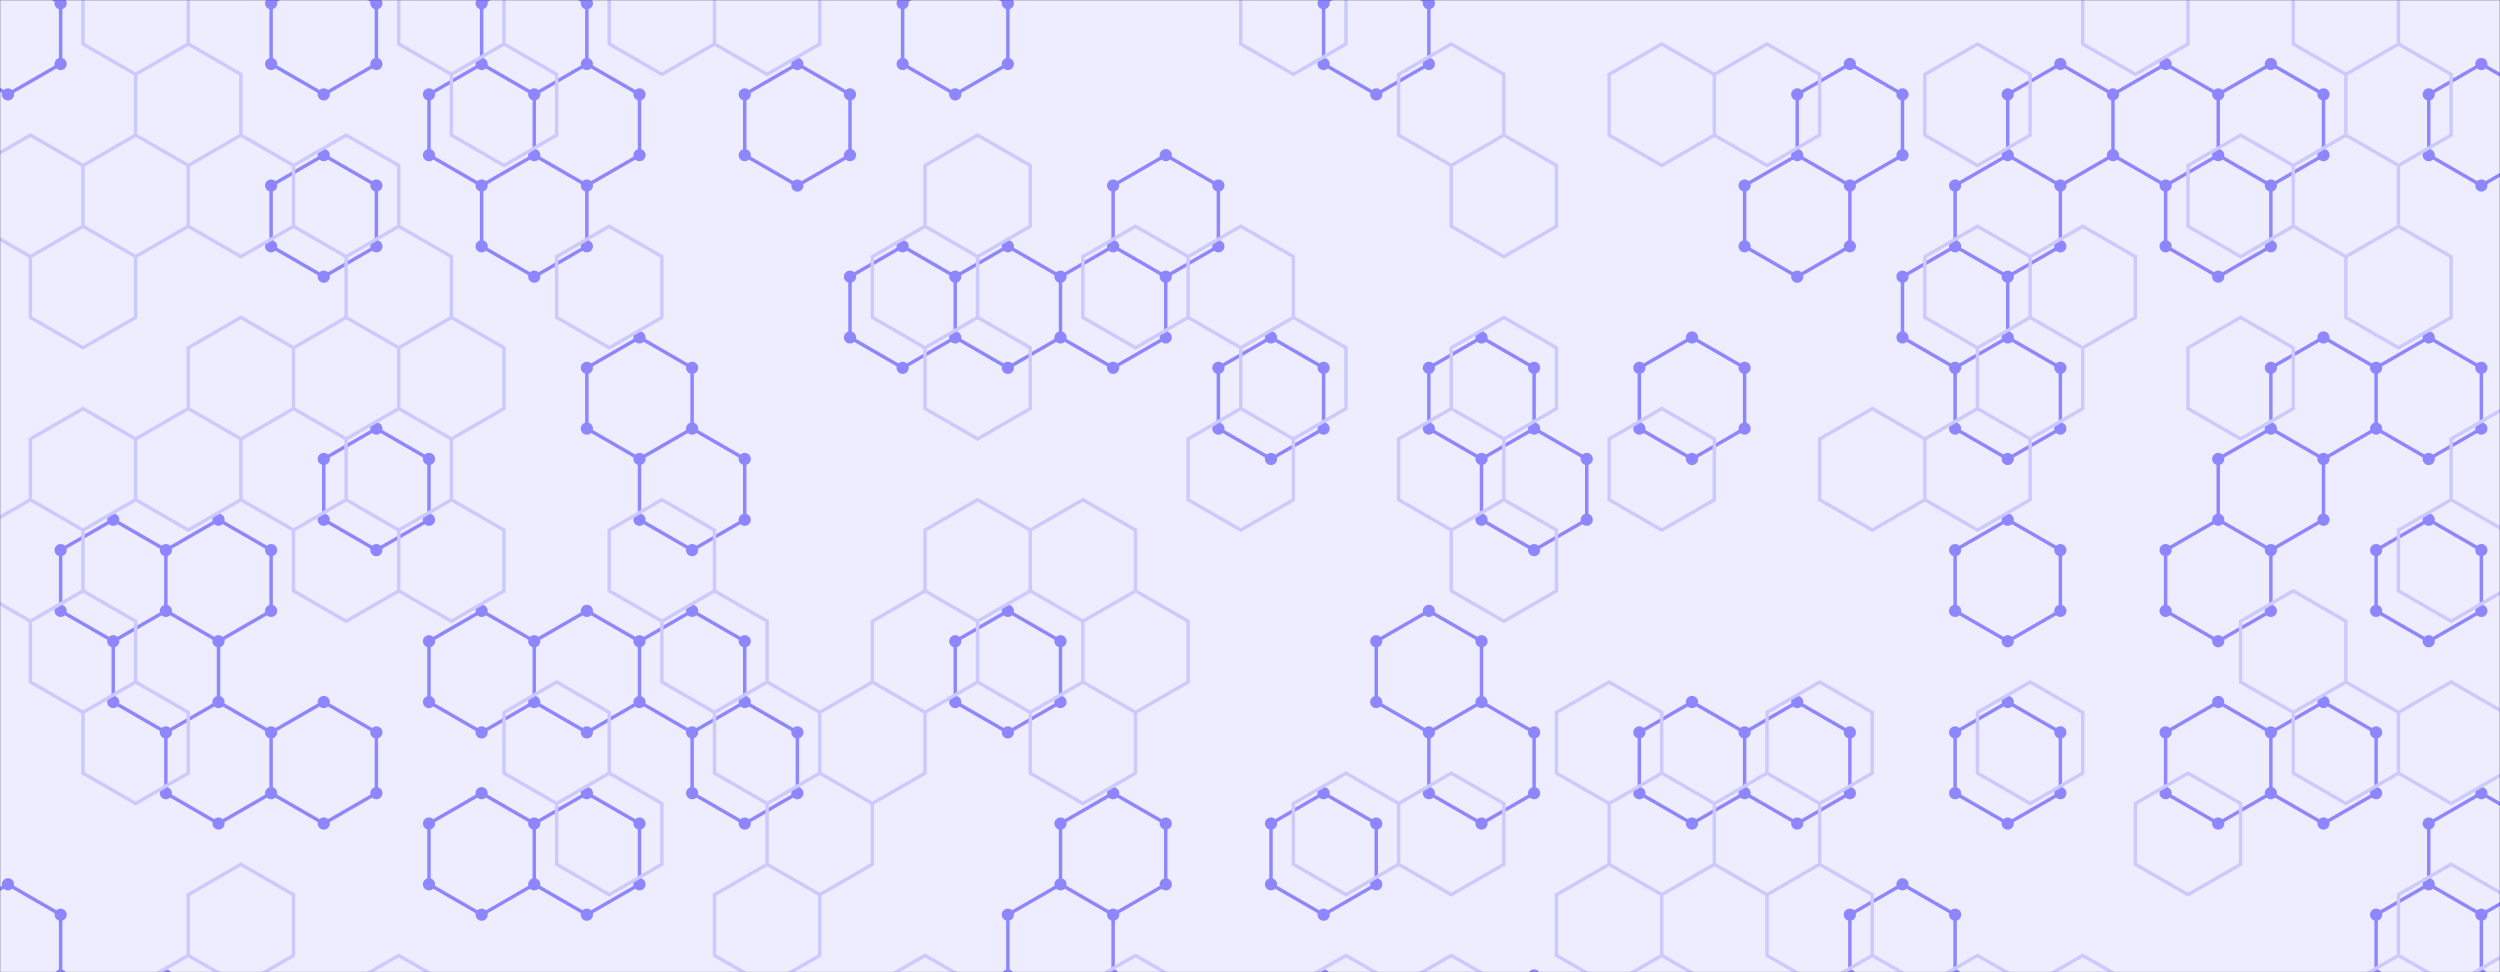 <svg xmlns="http://www.w3.org/2000/svg" version="1.1" xmlns:xlink="http://www.w3.org/1999/xlink" xmlns:svgjs="http://svgjs.com/svgjs" width="1440" height="560" preserveAspectRatio="none" viewBox="0 0 1440 560"><rect x="0" y="0" width="1440" height="560" fill="#333333" stroke="none"/><g mask="url(&quot;#SvgjsMask1013&quot;)" fill="none"><rect width="1440" height="560" x="0" y="0" fill="rgba(238, 237, 255, 1)"></rect><path d="M4.61 -15.63L34.92 1.87L34.92 36.87L4.61 54.37L-25.7 36.87L-25.7 1.87zM4.61 509.37L34.92 526.87L34.92 561.87L4.61 579.37L-25.7 561.87L-25.7 526.87zM65.23 299.37L95.55 316.87L95.55 351.87L65.23 369.37L34.92 351.87L34.92 316.87zM95.55 351.87L125.86 369.37L125.86 404.37L95.55 421.87L65.23 404.37L65.23 369.37zM95.55 561.87L125.86 579.37L125.86 614.37L95.55 631.87L65.23 614.37L65.23 579.37zM125.86 299.37L156.17 316.87L156.17 351.87L125.86 369.37L95.55 351.87L95.55 316.87zM125.86 404.37L156.17 421.87L156.17 456.87L125.86 474.37L95.55 456.87L95.55 421.87zM186.48 -15.63L216.79 1.87L216.79 36.87L186.48 54.37L156.17 36.87L156.17 1.87zM186.48 89.37L216.79 106.87L216.79 141.87L186.48 159.37L156.17 141.87L156.17 106.87zM216.79 246.87L247.1 264.37L247.1 299.37L216.79 316.87L186.48 299.37L186.48 264.37zM186.48 404.37L216.79 421.87L216.79 456.87L186.48 474.37L156.17 456.87L156.17 421.87zM277.42 36.87L307.73 54.37L307.73 89.37L277.42 106.87L247.1 89.37L247.1 54.37zM277.42 351.87L307.73 369.37L307.73 404.37L277.42 421.87L247.1 404.37L247.1 369.37zM277.42 456.87L307.73 474.37L307.73 509.37L277.42 526.87L247.1 509.37L247.1 474.37zM307.73 -15.63L338.04 1.87L338.04 36.87L307.73 54.37L277.42 36.87L277.42 1.87zM338.04 36.87L368.35 54.37L368.35 89.37L338.04 106.87L307.73 89.37L307.73 54.37zM307.73 89.37L338.04 106.87L338.04 141.87L307.73 159.37L277.42 141.87L277.42 106.87zM338.04 351.87L368.35 369.37L368.35 404.37L338.04 421.87L307.73 404.37L307.73 369.37zM338.04 456.87L368.35 474.37L368.35 509.37L338.04 526.87L307.73 509.37L307.73 474.37zM368.35 194.37L398.66 211.87L398.66 246.87L368.35 264.37L338.04 246.87L338.04 211.87zM398.66 246.87L428.97 264.37L428.97 299.37L398.66 316.87L368.35 299.37L368.35 264.37zM398.66 351.87L428.97 369.37L428.97 404.37L398.66 421.87L368.35 404.37L368.35 369.37zM459.29 36.87L489.6 54.37L489.6 89.37L459.29 106.87L428.97 89.37L428.97 54.37zM428.97 404.37L459.29 421.87L459.29 456.87L428.97 474.37L398.66 456.87L398.66 421.87zM519.91 141.87L550.22 159.37L550.22 194.37L519.91 211.87L489.6 194.37L489.6 159.37zM550.22 -15.63L580.53 1.87L580.53 36.87L550.22 54.37L519.91 36.87L519.91 1.87zM580.53 141.87L610.84 159.37L610.84 194.37L580.53 211.87L550.22 194.37L550.22 159.37zM580.53 351.87L610.84 369.37L610.84 404.37L580.53 421.87L550.22 404.37L550.22 369.37zM580.53 561.87L610.84 579.37L610.84 614.37L580.53 631.87L550.22 614.37L550.22 579.37zM641.16 141.87L671.47 159.37L671.47 194.37L641.16 211.87L610.85 194.37L610.85 159.37zM641.16 456.87L671.47 474.37L671.47 509.37L641.16 526.87L610.85 509.37L610.85 474.37zM610.85 509.37L641.16 526.87L641.16 561.87L610.85 579.37L580.53 561.87L580.53 526.87zM671.47 89.37L701.78 106.87L701.78 141.87L671.47 159.37L641.16 141.87L641.16 106.87zM732.09 194.37L762.4 211.87L762.4 246.87L732.09 264.37L701.78 246.87L701.78 211.87zM762.4 456.87L792.72 474.37L792.72 509.37L762.4 526.87L732.09 509.37L732.09 474.37zM762.4 561.87L792.72 579.37L792.72 614.37L762.4 631.87L732.09 614.37L732.09 579.37zM792.72 -15.63L823.03 1.87L823.03 36.87L792.72 54.37L762.4 36.87L762.4 1.87zM823.03 351.87L853.34 369.37L853.34 404.37L823.03 421.87L792.72 404.37L792.72 369.37zM853.34 194.37L883.65 211.87L883.65 246.87L853.34 264.37L823.03 246.87L823.03 211.87zM883.65 246.87L913.96 264.37L913.96 299.37L883.65 316.87L853.34 299.37L853.34 264.37zM853.34 404.37L883.65 421.87L883.65 456.87L853.34 474.37L823.03 456.87L823.03 421.87zM883.65 561.87L913.96 579.37L913.96 614.37L883.65 631.87L853.34 614.37L853.34 579.37zM974.59 194.37L1004.9 211.87L1004.9 246.87L974.59 264.37L944.27 246.87L944.27 211.87zM974.59 404.37L1004.9 421.87L1004.9 456.87L974.59 474.37L944.27 456.87L944.27 421.87zM1065.52 36.87L1095.83 54.37L1095.83 89.37L1065.52 106.87L1035.21 89.37L1035.21 54.37zM1035.21 89.37L1065.52 106.87L1065.52 141.87L1035.21 159.37L1004.9 141.87L1004.9 106.87zM1035.21 404.37L1065.52 421.87L1065.52 456.87L1035.21 474.37L1004.9 456.87L1004.9 421.87zM1126.14 141.87L1156.46 159.37L1156.46 194.37L1126.14 211.87L1095.83 194.37L1095.83 159.37zM1095.83 509.37L1126.14 526.87L1126.14 561.87L1095.83 579.37L1065.52 561.87L1065.52 526.87zM1186.77 36.87L1217.08 54.37L1217.08 89.37L1186.77 106.87L1156.46 89.37L1156.46 54.37zM1156.46 89.37L1186.77 106.87L1186.77 141.87L1156.46 159.37L1126.14 141.87L1126.14 106.87zM1156.46 194.37L1186.77 211.87L1186.77 246.87L1156.46 264.37L1126.14 246.87L1126.14 211.87zM1156.46 299.37L1186.77 316.87L1186.77 351.87L1156.46 369.37L1126.14 351.87L1126.14 316.87zM1156.46 404.37L1186.77 421.87L1186.77 456.87L1156.46 474.37L1126.14 456.87L1126.14 421.87zM1247.39 36.87L1277.7 54.37L1277.7 89.37L1247.39 106.87L1217.08 89.37L1217.08 54.37zM1308.02 36.87L1338.33 54.37L1338.33 89.37L1308.02 106.87L1277.7 89.37L1277.7 54.37zM1277.7 89.37L1308.02 106.87L1308.02 141.87L1277.7 159.37L1247.39 141.87L1247.39 106.87zM1308.02 246.87L1338.33 264.37L1338.33 299.37L1308.02 316.87L1277.7 299.37L1277.7 264.37zM1277.7 299.37L1308.02 316.87L1308.02 351.87L1277.7 369.37L1247.39 351.87L1247.39 316.87zM1277.7 404.37L1308.02 421.87L1308.02 456.87L1277.7 474.37L1247.39 456.87L1247.39 421.87zM1338.33 194.37L1368.64 211.87L1368.64 246.87L1338.33 264.37L1308.02 246.87L1308.02 211.87zM1338.33 404.37L1368.64 421.87L1368.64 456.87L1338.33 474.37L1308.02 456.87L1308.02 421.87zM1429.26 36.87L1459.57 54.37L1459.57 89.37L1429.26 106.87L1398.95 89.37L1398.95 54.37zM1398.95 194.37L1429.26 211.87L1429.26 246.87L1398.95 264.37L1368.64 246.87L1368.64 211.87zM1398.95 299.37L1429.26 316.87L1429.26 351.87L1398.95 369.37L1368.64 351.87L1368.64 316.87zM1429.26 456.87L1459.57 474.37L1459.57 509.37L1429.26 526.87L1398.95 509.37L1398.95 474.37zM1398.95 509.37L1429.26 526.87L1429.26 561.87L1398.95 579.37L1368.64 561.87L1368.64 526.87z" stroke="rgba(141, 134, 255, 1)" stroke-width="2"></path><path d="M1.11 -15.63 a3.5 3.5 0 1 0 7 0 a3.5 3.5 0 1 0 -7 0zM31.42 1.87 a3.5 3.5 0 1 0 7 0 a3.5 3.5 0 1 0 -7 0zM31.42 36.87 a3.5 3.5 0 1 0 7 0 a3.5 3.5 0 1 0 -7 0zM1.11 54.37 a3.5 3.5 0 1 0 7 0 a3.5 3.5 0 1 0 -7 0zM-29.2 36.87 a3.5 3.5 0 1 0 7 0 a3.5 3.5 0 1 0 -7 0zM-29.2 1.87 a3.5 3.5 0 1 0 7 0 a3.5 3.5 0 1 0 -7 0zM1.11 509.37 a3.5 3.5 0 1 0 7 0 a3.5 3.5 0 1 0 -7 0zM31.42 526.87 a3.5 3.5 0 1 0 7 0 a3.5 3.5 0 1 0 -7 0zM31.42 561.87 a3.5 3.5 0 1 0 7 0 a3.5 3.5 0 1 0 -7 0zM1.11 579.37 a3.5 3.5 0 1 0 7 0 a3.5 3.5 0 1 0 -7 0zM-29.2 561.87 a3.5 3.5 0 1 0 7 0 a3.5 3.5 0 1 0 -7 0zM-29.2 526.87 a3.5 3.5 0 1 0 7 0 a3.5 3.5 0 1 0 -7 0zM61.73 299.37 a3.5 3.5 0 1 0 7 0 a3.5 3.5 0 1 0 -7 0zM92.05 316.87 a3.5 3.5 0 1 0 7 0 a3.5 3.5 0 1 0 -7 0zM92.05 351.87 a3.5 3.5 0 1 0 7 0 a3.5 3.5 0 1 0 -7 0zM61.73 369.37 a3.5 3.5 0 1 0 7 0 a3.5 3.5 0 1 0 -7 0zM31.42 351.87 a3.5 3.5 0 1 0 7 0 a3.5 3.5 0 1 0 -7 0zM31.42 316.87 a3.5 3.5 0 1 0 7 0 a3.5 3.5 0 1 0 -7 0zM122.36 369.37 a3.5 3.5 0 1 0 7 0 a3.5 3.5 0 1 0 -7 0zM122.36 404.37 a3.5 3.5 0 1 0 7 0 a3.5 3.5 0 1 0 -7 0zM92.05 421.87 a3.5 3.5 0 1 0 7 0 a3.5 3.5 0 1 0 -7 0zM61.73 404.37 a3.5 3.5 0 1 0 7 0 a3.5 3.5 0 1 0 -7 0zM92.05 561.87 a3.5 3.5 0 1 0 7 0 a3.5 3.5 0 1 0 -7 0zM122.36 579.37 a3.5 3.5 0 1 0 7 0 a3.5 3.5 0 1 0 -7 0zM122.36 614.37 a3.5 3.5 0 1 0 7 0 a3.5 3.5 0 1 0 -7 0zM92.05 631.87 a3.5 3.5 0 1 0 7 0 a3.5 3.5 0 1 0 -7 0zM61.73 614.37 a3.5 3.5 0 1 0 7 0 a3.5 3.5 0 1 0 -7 0zM61.73 579.37 a3.5 3.5 0 1 0 7 0 a3.5 3.5 0 1 0 -7 0zM122.36 299.37 a3.5 3.5 0 1 0 7 0 a3.5 3.5 0 1 0 -7 0zM152.67 316.87 a3.5 3.5 0 1 0 7 0 a3.5 3.5 0 1 0 -7 0zM152.67 351.87 a3.5 3.5 0 1 0 7 0 a3.5 3.5 0 1 0 -7 0zM152.67 421.87 a3.5 3.5 0 1 0 7 0 a3.5 3.5 0 1 0 -7 0zM152.67 456.87 a3.5 3.5 0 1 0 7 0 a3.5 3.5 0 1 0 -7 0zM122.36 474.37 a3.5 3.5 0 1 0 7 0 a3.5 3.5 0 1 0 -7 0zM92.05 456.87 a3.5 3.5 0 1 0 7 0 a3.5 3.5 0 1 0 -7 0zM182.98 -15.63 a3.5 3.5 0 1 0 7 0 a3.5 3.5 0 1 0 -7 0zM213.29 1.87 a3.5 3.5 0 1 0 7 0 a3.5 3.5 0 1 0 -7 0zM213.29 36.87 a3.5 3.5 0 1 0 7 0 a3.5 3.5 0 1 0 -7 0zM182.98 54.37 a3.5 3.5 0 1 0 7 0 a3.5 3.5 0 1 0 -7 0zM152.67 36.87 a3.5 3.5 0 1 0 7 0 a3.5 3.5 0 1 0 -7 0zM152.67 1.87 a3.5 3.5 0 1 0 7 0 a3.5 3.5 0 1 0 -7 0zM182.98 89.37 a3.5 3.5 0 1 0 7 0 a3.5 3.5 0 1 0 -7 0zM213.29 106.87 a3.5 3.5 0 1 0 7 0 a3.5 3.5 0 1 0 -7 0zM213.29 141.87 a3.5 3.5 0 1 0 7 0 a3.5 3.5 0 1 0 -7 0zM182.98 159.37 a3.5 3.5 0 1 0 7 0 a3.5 3.5 0 1 0 -7 0zM152.67 141.87 a3.5 3.5 0 1 0 7 0 a3.5 3.5 0 1 0 -7 0zM152.67 106.87 a3.5 3.5 0 1 0 7 0 a3.5 3.5 0 1 0 -7 0zM213.29 246.87 a3.5 3.5 0 1 0 7 0 a3.5 3.5 0 1 0 -7 0zM243.6 264.37 a3.5 3.5 0 1 0 7 0 a3.5 3.5 0 1 0 -7 0zM243.6 299.37 a3.5 3.5 0 1 0 7 0 a3.5 3.5 0 1 0 -7 0zM213.29 316.87 a3.5 3.5 0 1 0 7 0 a3.5 3.5 0 1 0 -7 0zM182.98 299.37 a3.5 3.5 0 1 0 7 0 a3.5 3.5 0 1 0 -7 0zM182.98 264.37 a3.5 3.5 0 1 0 7 0 a3.5 3.5 0 1 0 -7 0zM182.98 404.37 a3.5 3.5 0 1 0 7 0 a3.5 3.5 0 1 0 -7 0zM213.29 421.87 a3.5 3.5 0 1 0 7 0 a3.5 3.5 0 1 0 -7 0zM213.29 456.87 a3.5 3.5 0 1 0 7 0 a3.5 3.5 0 1 0 -7 0zM182.98 474.37 a3.5 3.5 0 1 0 7 0 a3.5 3.5 0 1 0 -7 0zM273.92 36.87 a3.5 3.5 0 1 0 7 0 a3.5 3.5 0 1 0 -7 0zM304.23 54.37 a3.5 3.5 0 1 0 7 0 a3.5 3.5 0 1 0 -7 0zM304.23 89.37 a3.5 3.5 0 1 0 7 0 a3.5 3.5 0 1 0 -7 0zM273.92 106.87 a3.5 3.5 0 1 0 7 0 a3.5 3.5 0 1 0 -7 0zM243.6 89.37 a3.5 3.5 0 1 0 7 0 a3.5 3.5 0 1 0 -7 0zM243.6 54.37 a3.5 3.5 0 1 0 7 0 a3.5 3.5 0 1 0 -7 0zM273.92 351.87 a3.5 3.5 0 1 0 7 0 a3.5 3.5 0 1 0 -7 0zM304.23 369.37 a3.5 3.5 0 1 0 7 0 a3.5 3.5 0 1 0 -7 0zM304.23 404.37 a3.5 3.5 0 1 0 7 0 a3.5 3.5 0 1 0 -7 0zM273.92 421.87 a3.5 3.5 0 1 0 7 0 a3.5 3.5 0 1 0 -7 0zM243.6 404.37 a3.5 3.5 0 1 0 7 0 a3.5 3.5 0 1 0 -7 0zM243.6 369.37 a3.5 3.5 0 1 0 7 0 a3.5 3.5 0 1 0 -7 0zM273.92 456.87 a3.5 3.5 0 1 0 7 0 a3.5 3.5 0 1 0 -7 0zM304.23 474.37 a3.5 3.5 0 1 0 7 0 a3.5 3.5 0 1 0 -7 0zM304.23 509.37 a3.5 3.5 0 1 0 7 0 a3.5 3.5 0 1 0 -7 0zM273.92 526.87 a3.5 3.5 0 1 0 7 0 a3.5 3.5 0 1 0 -7 0zM243.6 509.37 a3.5 3.5 0 1 0 7 0 a3.5 3.5 0 1 0 -7 0zM243.6 474.37 a3.5 3.5 0 1 0 7 0 a3.5 3.5 0 1 0 -7 0zM304.23 -15.63 a3.5 3.5 0 1 0 7 0 a3.5 3.5 0 1 0 -7 0zM334.54 1.87 a3.5 3.5 0 1 0 7 0 a3.5 3.5 0 1 0 -7 0zM334.54 36.87 a3.5 3.5 0 1 0 7 0 a3.5 3.5 0 1 0 -7 0zM273.92 1.87 a3.5 3.5 0 1 0 7 0 a3.5 3.5 0 1 0 -7 0zM364.85 54.37 a3.5 3.5 0 1 0 7 0 a3.5 3.5 0 1 0 -7 0zM364.85 89.37 a3.5 3.5 0 1 0 7 0 a3.5 3.5 0 1 0 -7 0zM334.54 106.87 a3.5 3.5 0 1 0 7 0 a3.5 3.5 0 1 0 -7 0zM334.54 141.87 a3.5 3.5 0 1 0 7 0 a3.5 3.5 0 1 0 -7 0zM304.23 159.37 a3.5 3.5 0 1 0 7 0 a3.5 3.5 0 1 0 -7 0zM273.92 141.87 a3.5 3.5 0 1 0 7 0 a3.5 3.5 0 1 0 -7 0zM334.54 351.87 a3.5 3.5 0 1 0 7 0 a3.5 3.5 0 1 0 -7 0zM364.85 369.37 a3.5 3.5 0 1 0 7 0 a3.5 3.5 0 1 0 -7 0zM364.85 404.37 a3.5 3.5 0 1 0 7 0 a3.5 3.5 0 1 0 -7 0zM334.54 421.87 a3.5 3.5 0 1 0 7 0 a3.5 3.5 0 1 0 -7 0zM334.54 456.87 a3.5 3.5 0 1 0 7 0 a3.5 3.5 0 1 0 -7 0zM364.85 474.37 a3.5 3.5 0 1 0 7 0 a3.5 3.5 0 1 0 -7 0zM364.85 509.37 a3.5 3.5 0 1 0 7 0 a3.5 3.5 0 1 0 -7 0zM334.54 526.87 a3.5 3.5 0 1 0 7 0 a3.5 3.5 0 1 0 -7 0zM364.85 194.37 a3.5 3.5 0 1 0 7 0 a3.5 3.5 0 1 0 -7 0zM395.16 211.87 a3.5 3.5 0 1 0 7 0 a3.5 3.5 0 1 0 -7 0zM395.16 246.87 a3.5 3.5 0 1 0 7 0 a3.5 3.5 0 1 0 -7 0zM364.85 264.37 a3.5 3.5 0 1 0 7 0 a3.5 3.5 0 1 0 -7 0zM334.54 246.87 a3.5 3.5 0 1 0 7 0 a3.5 3.5 0 1 0 -7 0zM334.54 211.87 a3.5 3.5 0 1 0 7 0 a3.5 3.5 0 1 0 -7 0zM425.47 264.37 a3.5 3.5 0 1 0 7 0 a3.5 3.5 0 1 0 -7 0zM425.47 299.37 a3.5 3.5 0 1 0 7 0 a3.5 3.5 0 1 0 -7 0zM395.16 316.87 a3.5 3.5 0 1 0 7 0 a3.5 3.5 0 1 0 -7 0zM364.85 299.37 a3.5 3.5 0 1 0 7 0 a3.5 3.5 0 1 0 -7 0zM395.16 351.87 a3.5 3.5 0 1 0 7 0 a3.5 3.5 0 1 0 -7 0zM425.47 369.37 a3.5 3.5 0 1 0 7 0 a3.5 3.5 0 1 0 -7 0zM425.47 404.37 a3.5 3.5 0 1 0 7 0 a3.5 3.5 0 1 0 -7 0zM395.16 421.87 a3.5 3.5 0 1 0 7 0 a3.5 3.5 0 1 0 -7 0zM455.79 36.87 a3.5 3.5 0 1 0 7 0 a3.5 3.5 0 1 0 -7 0zM486.1 54.37 a3.5 3.5 0 1 0 7 0 a3.5 3.5 0 1 0 -7 0zM486.1 89.37 a3.5 3.5 0 1 0 7 0 a3.5 3.5 0 1 0 -7 0zM455.79 106.87 a3.5 3.5 0 1 0 7 0 a3.5 3.5 0 1 0 -7 0zM425.47 89.37 a3.5 3.5 0 1 0 7 0 a3.5 3.5 0 1 0 -7 0zM425.47 54.37 a3.5 3.5 0 1 0 7 0 a3.5 3.5 0 1 0 -7 0zM455.79 421.87 a3.5 3.5 0 1 0 7 0 a3.5 3.5 0 1 0 -7 0zM455.79 456.87 a3.5 3.5 0 1 0 7 0 a3.5 3.5 0 1 0 -7 0zM425.47 474.37 a3.5 3.5 0 1 0 7 0 a3.5 3.5 0 1 0 -7 0zM395.16 456.87 a3.5 3.5 0 1 0 7 0 a3.5 3.5 0 1 0 -7 0zM516.41 141.87 a3.5 3.5 0 1 0 7 0 a3.5 3.5 0 1 0 -7 0zM546.72 159.37 a3.5 3.5 0 1 0 7 0 a3.5 3.5 0 1 0 -7 0zM546.72 194.37 a3.5 3.5 0 1 0 7 0 a3.5 3.5 0 1 0 -7 0zM516.41 211.87 a3.5 3.5 0 1 0 7 0 a3.5 3.5 0 1 0 -7 0zM486.1 194.37 a3.5 3.5 0 1 0 7 0 a3.5 3.5 0 1 0 -7 0zM486.1 159.37 a3.5 3.5 0 1 0 7 0 a3.5 3.5 0 1 0 -7 0zM546.72 -15.63 a3.5 3.5 0 1 0 7 0 a3.5 3.5 0 1 0 -7 0zM577.03 1.87 a3.5 3.5 0 1 0 7 0 a3.5 3.5 0 1 0 -7 0zM577.03 36.87 a3.5 3.5 0 1 0 7 0 a3.5 3.5 0 1 0 -7 0zM546.72 54.37 a3.5 3.5 0 1 0 7 0 a3.5 3.5 0 1 0 -7 0zM516.41 36.87 a3.5 3.5 0 1 0 7 0 a3.5 3.5 0 1 0 -7 0zM516.41 1.87 a3.5 3.5 0 1 0 7 0 a3.5 3.5 0 1 0 -7 0zM577.03 141.87 a3.5 3.5 0 1 0 7 0 a3.5 3.5 0 1 0 -7 0zM607.34 159.37 a3.5 3.5 0 1 0 7 0 a3.5 3.5 0 1 0 -7 0zM607.34 194.37 a3.5 3.5 0 1 0 7 0 a3.5 3.5 0 1 0 -7 0zM577.03 211.87 a3.5 3.5 0 1 0 7 0 a3.5 3.5 0 1 0 -7 0zM577.03 351.87 a3.5 3.5 0 1 0 7 0 a3.5 3.5 0 1 0 -7 0zM607.34 369.37 a3.5 3.5 0 1 0 7 0 a3.5 3.5 0 1 0 -7 0zM607.34 404.37 a3.5 3.5 0 1 0 7 0 a3.5 3.5 0 1 0 -7 0zM577.03 421.87 a3.5 3.5 0 1 0 7 0 a3.5 3.5 0 1 0 -7 0zM546.72 404.37 a3.5 3.5 0 1 0 7 0 a3.5 3.5 0 1 0 -7 0zM546.72 369.37 a3.5 3.5 0 1 0 7 0 a3.5 3.5 0 1 0 -7 0zM577.03 561.87 a3.5 3.5 0 1 0 7 0 a3.5 3.5 0 1 0 -7 0zM607.34 579.37 a3.5 3.5 0 1 0 7 0 a3.5 3.5 0 1 0 -7 0zM607.34 614.37 a3.5 3.5 0 1 0 7 0 a3.5 3.5 0 1 0 -7 0zM577.03 631.87 a3.5 3.5 0 1 0 7 0 a3.5 3.5 0 1 0 -7 0zM546.72 614.37 a3.5 3.5 0 1 0 7 0 a3.5 3.5 0 1 0 -7 0zM546.72 579.37 a3.5 3.5 0 1 0 7 0 a3.5 3.5 0 1 0 -7 0zM637.66 141.87 a3.5 3.5 0 1 0 7 0 a3.5 3.5 0 1 0 -7 0zM667.97 159.37 a3.5 3.5 0 1 0 7 0 a3.5 3.5 0 1 0 -7 0zM667.97 194.37 a3.5 3.5 0 1 0 7 0 a3.5 3.5 0 1 0 -7 0zM637.66 211.87 a3.5 3.5 0 1 0 7 0 a3.5 3.5 0 1 0 -7 0zM607.35 194.37 a3.5 3.5 0 1 0 7 0 a3.5 3.5 0 1 0 -7 0zM607.35 159.37 a3.5 3.5 0 1 0 7 0 a3.5 3.5 0 1 0 -7 0zM637.66 456.87 a3.5 3.5 0 1 0 7 0 a3.5 3.5 0 1 0 -7 0zM667.97 474.37 a3.5 3.5 0 1 0 7 0 a3.5 3.5 0 1 0 -7 0zM667.97 509.37 a3.5 3.5 0 1 0 7 0 a3.5 3.5 0 1 0 -7 0zM637.66 526.87 a3.5 3.5 0 1 0 7 0 a3.5 3.5 0 1 0 -7 0zM607.35 509.37 a3.5 3.5 0 1 0 7 0 a3.5 3.5 0 1 0 -7 0zM607.35 474.37 a3.5 3.5 0 1 0 7 0 a3.5 3.5 0 1 0 -7 0zM637.66 561.87 a3.5 3.5 0 1 0 7 0 a3.5 3.5 0 1 0 -7 0zM607.35 579.37 a3.5 3.5 0 1 0 7 0 a3.5 3.5 0 1 0 -7 0zM577.03 526.87 a3.5 3.5 0 1 0 7 0 a3.5 3.5 0 1 0 -7 0zM667.97 89.37 a3.5 3.5 0 1 0 7 0 a3.5 3.5 0 1 0 -7 0zM698.28 106.87 a3.5 3.5 0 1 0 7 0 a3.5 3.5 0 1 0 -7 0zM698.28 141.87 a3.5 3.5 0 1 0 7 0 a3.5 3.5 0 1 0 -7 0zM637.66 106.87 a3.5 3.5 0 1 0 7 0 a3.5 3.5 0 1 0 -7 0zM728.59 194.37 a3.5 3.5 0 1 0 7 0 a3.5 3.5 0 1 0 -7 0zM758.9 211.87 a3.5 3.5 0 1 0 7 0 a3.5 3.5 0 1 0 -7 0zM758.9 246.87 a3.5 3.5 0 1 0 7 0 a3.5 3.5 0 1 0 -7 0zM728.59 264.37 a3.5 3.5 0 1 0 7 0 a3.5 3.5 0 1 0 -7 0zM698.28 246.87 a3.5 3.5 0 1 0 7 0 a3.5 3.5 0 1 0 -7 0zM698.28 211.87 a3.5 3.5 0 1 0 7 0 a3.5 3.5 0 1 0 -7 0zM758.9 456.87 a3.5 3.5 0 1 0 7 0 a3.5 3.5 0 1 0 -7 0zM789.22 474.37 a3.5 3.5 0 1 0 7 0 a3.5 3.5 0 1 0 -7 0zM789.22 509.37 a3.5 3.5 0 1 0 7 0 a3.5 3.5 0 1 0 -7 0zM758.9 526.87 a3.5 3.5 0 1 0 7 0 a3.5 3.5 0 1 0 -7 0zM728.59 509.37 a3.5 3.5 0 1 0 7 0 a3.5 3.5 0 1 0 -7 0zM728.59 474.37 a3.5 3.5 0 1 0 7 0 a3.5 3.5 0 1 0 -7 0zM758.9 561.87 a3.5 3.5 0 1 0 7 0 a3.5 3.5 0 1 0 -7 0zM789.22 579.37 a3.5 3.5 0 1 0 7 0 a3.5 3.5 0 1 0 -7 0zM789.22 614.37 a3.5 3.5 0 1 0 7 0 a3.5 3.5 0 1 0 -7 0zM758.9 631.87 a3.5 3.5 0 1 0 7 0 a3.5 3.5 0 1 0 -7 0zM728.59 614.37 a3.5 3.5 0 1 0 7 0 a3.5 3.5 0 1 0 -7 0zM728.59 579.37 a3.5 3.5 0 1 0 7 0 a3.5 3.5 0 1 0 -7 0zM789.22 -15.63 a3.5 3.5 0 1 0 7 0 a3.5 3.5 0 1 0 -7 0zM819.53 1.87 a3.5 3.5 0 1 0 7 0 a3.5 3.5 0 1 0 -7 0zM819.53 36.87 a3.5 3.5 0 1 0 7 0 a3.5 3.5 0 1 0 -7 0zM789.22 54.37 a3.5 3.5 0 1 0 7 0 a3.5 3.5 0 1 0 -7 0zM758.9 36.87 a3.5 3.5 0 1 0 7 0 a3.5 3.5 0 1 0 -7 0zM758.9 1.87 a3.5 3.5 0 1 0 7 0 a3.5 3.5 0 1 0 -7 0zM819.53 351.87 a3.5 3.5 0 1 0 7 0 a3.5 3.5 0 1 0 -7 0zM849.84 369.37 a3.5 3.5 0 1 0 7 0 a3.5 3.5 0 1 0 -7 0zM849.84 404.37 a3.5 3.5 0 1 0 7 0 a3.5 3.5 0 1 0 -7 0zM819.53 421.87 a3.5 3.5 0 1 0 7 0 a3.5 3.5 0 1 0 -7 0zM789.22 404.37 a3.5 3.5 0 1 0 7 0 a3.5 3.5 0 1 0 -7 0zM789.22 369.37 a3.5 3.5 0 1 0 7 0 a3.5 3.5 0 1 0 -7 0zM849.84 194.37 a3.5 3.5 0 1 0 7 0 a3.5 3.5 0 1 0 -7 0zM880.15 211.87 a3.5 3.5 0 1 0 7 0 a3.5 3.5 0 1 0 -7 0zM880.15 246.87 a3.5 3.5 0 1 0 7 0 a3.5 3.5 0 1 0 -7 0zM849.84 264.37 a3.5 3.5 0 1 0 7 0 a3.5 3.5 0 1 0 -7 0zM819.53 246.87 a3.5 3.5 0 1 0 7 0 a3.5 3.5 0 1 0 -7 0zM819.53 211.87 a3.5 3.5 0 1 0 7 0 a3.5 3.5 0 1 0 -7 0zM910.46 264.37 a3.5 3.5 0 1 0 7 0 a3.5 3.5 0 1 0 -7 0zM910.46 299.37 a3.5 3.5 0 1 0 7 0 a3.5 3.5 0 1 0 -7 0zM880.15 316.87 a3.5 3.5 0 1 0 7 0 a3.5 3.5 0 1 0 -7 0zM849.84 299.37 a3.5 3.5 0 1 0 7 0 a3.5 3.5 0 1 0 -7 0zM880.15 421.87 a3.5 3.5 0 1 0 7 0 a3.5 3.5 0 1 0 -7 0zM880.15 456.87 a3.5 3.5 0 1 0 7 0 a3.5 3.5 0 1 0 -7 0zM849.84 474.37 a3.5 3.5 0 1 0 7 0 a3.5 3.5 0 1 0 -7 0zM819.53 456.87 a3.5 3.5 0 1 0 7 0 a3.5 3.5 0 1 0 -7 0zM880.15 561.87 a3.5 3.5 0 1 0 7 0 a3.5 3.5 0 1 0 -7 0zM910.46 579.37 a3.5 3.5 0 1 0 7 0 a3.5 3.5 0 1 0 -7 0zM910.46 614.37 a3.5 3.5 0 1 0 7 0 a3.5 3.5 0 1 0 -7 0zM880.15 631.87 a3.5 3.5 0 1 0 7 0 a3.5 3.5 0 1 0 -7 0zM849.84 614.37 a3.5 3.5 0 1 0 7 0 a3.5 3.5 0 1 0 -7 0zM849.84 579.37 a3.5 3.5 0 1 0 7 0 a3.5 3.5 0 1 0 -7 0zM971.09 194.37 a3.5 3.5 0 1 0 7 0 a3.5 3.5 0 1 0 -7 0zM1001.4 211.87 a3.5 3.5 0 1 0 7 0 a3.5 3.5 0 1 0 -7 0zM1001.4 246.87 a3.5 3.5 0 1 0 7 0 a3.5 3.5 0 1 0 -7 0zM971.09 264.37 a3.5 3.5 0 1 0 7 0 a3.5 3.5 0 1 0 -7 0zM940.77 246.87 a3.5 3.5 0 1 0 7 0 a3.5 3.5 0 1 0 -7 0zM940.77 211.87 a3.5 3.5 0 1 0 7 0 a3.5 3.5 0 1 0 -7 0zM971.09 404.37 a3.5 3.5 0 1 0 7 0 a3.5 3.5 0 1 0 -7 0zM1001.4 421.87 a3.5 3.5 0 1 0 7 0 a3.5 3.5 0 1 0 -7 0zM1001.4 456.87 a3.5 3.5 0 1 0 7 0 a3.5 3.5 0 1 0 -7 0zM971.09 474.37 a3.5 3.5 0 1 0 7 0 a3.5 3.5 0 1 0 -7 0zM940.77 456.87 a3.5 3.5 0 1 0 7 0 a3.5 3.5 0 1 0 -7 0zM940.77 421.87 a3.5 3.5 0 1 0 7 0 a3.5 3.5 0 1 0 -7 0zM1062.02 36.87 a3.5 3.5 0 1 0 7 0 a3.5 3.5 0 1 0 -7 0zM1092.33 54.37 a3.5 3.5 0 1 0 7 0 a3.5 3.5 0 1 0 -7 0zM1092.33 89.37 a3.5 3.5 0 1 0 7 0 a3.5 3.5 0 1 0 -7 0zM1062.02 106.87 a3.5 3.5 0 1 0 7 0 a3.5 3.5 0 1 0 -7 0zM1031.71 89.37 a3.5 3.5 0 1 0 7 0 a3.5 3.5 0 1 0 -7 0zM1031.71 54.37 a3.5 3.5 0 1 0 7 0 a3.5 3.5 0 1 0 -7 0zM1062.02 141.87 a3.5 3.5 0 1 0 7 0 a3.5 3.5 0 1 0 -7 0zM1031.71 159.37 a3.5 3.5 0 1 0 7 0 a3.5 3.5 0 1 0 -7 0zM1001.4 141.87 a3.5 3.5 0 1 0 7 0 a3.5 3.5 0 1 0 -7 0zM1001.4 106.87 a3.5 3.5 0 1 0 7 0 a3.5 3.5 0 1 0 -7 0zM1031.71 404.37 a3.5 3.5 0 1 0 7 0 a3.5 3.5 0 1 0 -7 0zM1062.02 421.87 a3.5 3.5 0 1 0 7 0 a3.5 3.5 0 1 0 -7 0zM1062.02 456.87 a3.5 3.5 0 1 0 7 0 a3.5 3.5 0 1 0 -7 0zM1031.71 474.37 a3.5 3.5 0 1 0 7 0 a3.5 3.5 0 1 0 -7 0zM1122.64 141.87 a3.5 3.5 0 1 0 7 0 a3.5 3.5 0 1 0 -7 0zM1152.96 159.37 a3.5 3.5 0 1 0 7 0 a3.5 3.5 0 1 0 -7 0zM1152.96 194.37 a3.5 3.5 0 1 0 7 0 a3.5 3.5 0 1 0 -7 0zM1122.64 211.87 a3.5 3.5 0 1 0 7 0 a3.5 3.5 0 1 0 -7 0zM1092.33 194.37 a3.5 3.5 0 1 0 7 0 a3.5 3.5 0 1 0 -7 0zM1092.33 159.37 a3.5 3.5 0 1 0 7 0 a3.5 3.5 0 1 0 -7 0zM1092.33 509.37 a3.5 3.5 0 1 0 7 0 a3.5 3.5 0 1 0 -7 0zM1122.64 526.87 a3.5 3.5 0 1 0 7 0 a3.5 3.5 0 1 0 -7 0zM1122.64 561.87 a3.5 3.5 0 1 0 7 0 a3.5 3.5 0 1 0 -7 0zM1092.33 579.37 a3.5 3.5 0 1 0 7 0 a3.5 3.5 0 1 0 -7 0zM1062.02 561.87 a3.5 3.5 0 1 0 7 0 a3.5 3.5 0 1 0 -7 0zM1062.02 526.87 a3.5 3.5 0 1 0 7 0 a3.5 3.5 0 1 0 -7 0zM1183.27 36.87 a3.5 3.5 0 1 0 7 0 a3.5 3.5 0 1 0 -7 0zM1213.58 54.37 a3.5 3.5 0 1 0 7 0 a3.5 3.5 0 1 0 -7 0zM1213.58 89.37 a3.5 3.5 0 1 0 7 0 a3.5 3.5 0 1 0 -7 0zM1183.27 106.87 a3.5 3.5 0 1 0 7 0 a3.5 3.5 0 1 0 -7 0zM1152.96 89.37 a3.5 3.5 0 1 0 7 0 a3.5 3.5 0 1 0 -7 0zM1152.96 54.37 a3.5 3.5 0 1 0 7 0 a3.5 3.5 0 1 0 -7 0zM1183.27 141.87 a3.5 3.5 0 1 0 7 0 a3.5 3.5 0 1 0 -7 0zM1122.64 106.87 a3.5 3.5 0 1 0 7 0 a3.5 3.5 0 1 0 -7 0zM1183.27 211.87 a3.5 3.5 0 1 0 7 0 a3.5 3.5 0 1 0 -7 0zM1183.27 246.87 a3.5 3.5 0 1 0 7 0 a3.5 3.5 0 1 0 -7 0zM1152.96 264.37 a3.5 3.5 0 1 0 7 0 a3.5 3.5 0 1 0 -7 0zM1122.64 246.87 a3.5 3.5 0 1 0 7 0 a3.5 3.5 0 1 0 -7 0zM1152.96 299.37 a3.5 3.5 0 1 0 7 0 a3.5 3.5 0 1 0 -7 0zM1183.27 316.87 a3.5 3.5 0 1 0 7 0 a3.5 3.5 0 1 0 -7 0zM1183.27 351.87 a3.5 3.5 0 1 0 7 0 a3.5 3.5 0 1 0 -7 0zM1152.96 369.37 a3.5 3.5 0 1 0 7 0 a3.5 3.5 0 1 0 -7 0zM1122.64 351.87 a3.5 3.5 0 1 0 7 0 a3.5 3.5 0 1 0 -7 0zM1122.64 316.87 a3.5 3.5 0 1 0 7 0 a3.5 3.5 0 1 0 -7 0zM1152.96 404.37 a3.5 3.5 0 1 0 7 0 a3.5 3.5 0 1 0 -7 0zM1183.27 421.87 a3.5 3.5 0 1 0 7 0 a3.5 3.5 0 1 0 -7 0zM1183.27 456.87 a3.5 3.5 0 1 0 7 0 a3.5 3.5 0 1 0 -7 0zM1152.96 474.37 a3.5 3.5 0 1 0 7 0 a3.5 3.5 0 1 0 -7 0zM1122.64 456.87 a3.5 3.5 0 1 0 7 0 a3.5 3.5 0 1 0 -7 0zM1122.64 421.87 a3.5 3.5 0 1 0 7 0 a3.5 3.5 0 1 0 -7 0zM1243.89 36.87 a3.5 3.5 0 1 0 7 0 a3.5 3.5 0 1 0 -7 0zM1274.2 54.37 a3.5 3.5 0 1 0 7 0 a3.5 3.5 0 1 0 -7 0zM1274.2 89.37 a3.5 3.5 0 1 0 7 0 a3.5 3.5 0 1 0 -7 0zM1243.89 106.87 a3.5 3.5 0 1 0 7 0 a3.5 3.5 0 1 0 -7 0zM1304.52 36.87 a3.5 3.5 0 1 0 7 0 a3.5 3.5 0 1 0 -7 0zM1334.83 54.37 a3.5 3.5 0 1 0 7 0 a3.5 3.5 0 1 0 -7 0zM1334.83 89.37 a3.5 3.5 0 1 0 7 0 a3.5 3.5 0 1 0 -7 0zM1304.52 106.87 a3.5 3.5 0 1 0 7 0 a3.5 3.5 0 1 0 -7 0zM1304.52 141.87 a3.5 3.5 0 1 0 7 0 a3.5 3.5 0 1 0 -7 0zM1274.2 159.37 a3.5 3.5 0 1 0 7 0 a3.5 3.5 0 1 0 -7 0zM1243.89 141.87 a3.5 3.5 0 1 0 7 0 a3.5 3.5 0 1 0 -7 0zM1304.52 246.87 a3.5 3.5 0 1 0 7 0 a3.5 3.5 0 1 0 -7 0zM1334.83 264.37 a3.5 3.5 0 1 0 7 0 a3.5 3.5 0 1 0 -7 0zM1334.83 299.37 a3.5 3.5 0 1 0 7 0 a3.5 3.5 0 1 0 -7 0zM1304.52 316.87 a3.5 3.5 0 1 0 7 0 a3.5 3.5 0 1 0 -7 0zM1274.2 299.37 a3.5 3.5 0 1 0 7 0 a3.5 3.5 0 1 0 -7 0zM1274.2 264.37 a3.5 3.5 0 1 0 7 0 a3.5 3.5 0 1 0 -7 0zM1304.52 351.87 a3.5 3.5 0 1 0 7 0 a3.5 3.5 0 1 0 -7 0zM1274.2 369.37 a3.5 3.5 0 1 0 7 0 a3.5 3.5 0 1 0 -7 0zM1243.89 351.87 a3.5 3.5 0 1 0 7 0 a3.5 3.5 0 1 0 -7 0zM1243.89 316.87 a3.5 3.5 0 1 0 7 0 a3.5 3.5 0 1 0 -7 0zM1274.2 404.37 a3.5 3.5 0 1 0 7 0 a3.5 3.5 0 1 0 -7 0zM1304.52 421.87 a3.5 3.5 0 1 0 7 0 a3.5 3.5 0 1 0 -7 0zM1304.52 456.87 a3.5 3.5 0 1 0 7 0 a3.5 3.5 0 1 0 -7 0zM1274.2 474.37 a3.5 3.5 0 1 0 7 0 a3.5 3.5 0 1 0 -7 0zM1243.89 456.87 a3.5 3.5 0 1 0 7 0 a3.5 3.5 0 1 0 -7 0zM1243.89 421.87 a3.5 3.5 0 1 0 7 0 a3.5 3.5 0 1 0 -7 0zM1334.83 194.37 a3.5 3.5 0 1 0 7 0 a3.5 3.5 0 1 0 -7 0zM1365.14 211.87 a3.5 3.5 0 1 0 7 0 a3.5 3.5 0 1 0 -7 0zM1365.14 246.87 a3.5 3.5 0 1 0 7 0 a3.5 3.5 0 1 0 -7 0zM1304.52 211.87 a3.5 3.5 0 1 0 7 0 a3.5 3.5 0 1 0 -7 0zM1334.83 404.37 a3.5 3.5 0 1 0 7 0 a3.5 3.5 0 1 0 -7 0zM1365.14 421.87 a3.5 3.5 0 1 0 7 0 a3.5 3.5 0 1 0 -7 0zM1365.14 456.87 a3.5 3.5 0 1 0 7 0 a3.5 3.5 0 1 0 -7 0zM1334.83 474.37 a3.5 3.5 0 1 0 7 0 a3.5 3.5 0 1 0 -7 0zM1425.76 36.87 a3.5 3.5 0 1 0 7 0 a3.5 3.5 0 1 0 -7 0zM1456.07 54.37 a3.5 3.5 0 1 0 7 0 a3.5 3.5 0 1 0 -7 0zM1456.07 89.37 a3.5 3.5 0 1 0 7 0 a3.5 3.5 0 1 0 -7 0zM1425.76 106.87 a3.5 3.5 0 1 0 7 0 a3.5 3.5 0 1 0 -7 0zM1395.45 89.37 a3.5 3.5 0 1 0 7 0 a3.5 3.5 0 1 0 -7 0zM1395.45 54.37 a3.5 3.5 0 1 0 7 0 a3.5 3.5 0 1 0 -7 0zM1395.45 194.37 a3.5 3.5 0 1 0 7 0 a3.5 3.5 0 1 0 -7 0zM1425.76 211.87 a3.5 3.5 0 1 0 7 0 a3.5 3.5 0 1 0 -7 0zM1425.76 246.87 a3.5 3.5 0 1 0 7 0 a3.5 3.5 0 1 0 -7 0zM1395.45 264.37 a3.5 3.5 0 1 0 7 0 a3.5 3.5 0 1 0 -7 0zM1395.45 299.37 a3.5 3.5 0 1 0 7 0 a3.5 3.5 0 1 0 -7 0zM1425.76 316.87 a3.5 3.5 0 1 0 7 0 a3.5 3.5 0 1 0 -7 0zM1425.76 351.87 a3.5 3.5 0 1 0 7 0 a3.5 3.5 0 1 0 -7 0zM1395.45 369.37 a3.5 3.5 0 1 0 7 0 a3.5 3.5 0 1 0 -7 0zM1365.14 351.87 a3.5 3.5 0 1 0 7 0 a3.5 3.5 0 1 0 -7 0zM1365.14 316.87 a3.5 3.5 0 1 0 7 0 a3.5 3.5 0 1 0 -7 0zM1425.76 456.87 a3.5 3.5 0 1 0 7 0 a3.5 3.5 0 1 0 -7 0zM1456.07 474.37 a3.5 3.5 0 1 0 7 0 a3.5 3.5 0 1 0 -7 0zM1456.07 509.37 a3.5 3.5 0 1 0 7 0 a3.5 3.5 0 1 0 -7 0zM1425.76 526.87 a3.5 3.5 0 1 0 7 0 a3.5 3.5 0 1 0 -7 0zM1395.45 509.37 a3.5 3.5 0 1 0 7 0 a3.5 3.5 0 1 0 -7 0zM1395.45 474.37 a3.5 3.5 0 1 0 7 0 a3.5 3.5 0 1 0 -7 0zM1425.76 561.87 a3.5 3.5 0 1 0 7 0 a3.5 3.5 0 1 0 -7 0zM1395.45 579.37 a3.5 3.5 0 1 0 7 0 a3.5 3.5 0 1 0 -7 0zM1365.14 561.87 a3.5 3.5 0 1 0 7 0 a3.5 3.5 0 1 0 -7 0zM1365.14 526.87 a3.5 3.5 0 1 0 7 0 a3.5 3.5 0 1 0 -7 0z" fill="rgba(141, 134, 255, 1)"></path><path d="M17.49 77.83L47.8 95.33L47.8 130.33L17.49 147.83L-12.82 130.33L-12.82 95.33zM47.8 130.33L78.11 147.83L78.11 182.83L47.8 200.33L17.49 182.83L17.49 147.83zM47.8 235.33L78.11 252.83L78.11 287.83L47.8 305.33L17.49 287.83L17.49 252.83zM17.49 287.83L47.8 305.33L47.8 340.33L17.49 357.83L-12.82 340.33L-12.82 305.33zM47.8 340.33L78.11 357.83L78.11 392.83L47.8 410.33L17.49 392.83L17.49 357.83zM78.11 -27.17L108.43 -9.67L108.43 25.33L78.11 42.83L47.8 25.33L47.8 -9.67zM108.43 25.33L138.74 42.83L138.74 77.83L108.43 95.33L78.11 77.83L78.11 42.83zM78.11 77.83L108.43 95.33L108.43 130.33L78.11 147.83L47.8 130.33L47.8 95.33zM108.43 235.33L138.74 252.83L138.74 287.83L108.43 305.33L78.11 287.83L78.11 252.83zM78.11 392.83L108.43 410.33L108.43 445.33L78.11 462.83L47.8 445.33L47.8 410.33zM108.43 550.33L138.74 567.83L138.74 602.83L108.43 620.33L78.11 602.83L78.11 567.83zM138.74 77.83L169.05 95.33L169.05 130.33L138.74 147.83L108.43 130.33L108.43 95.33zM138.74 182.83L169.05 200.33L169.05 235.33L138.74 252.83L108.43 235.33L108.43 200.33zM169.05 235.33L199.36 252.83L199.36 287.83L169.05 305.33L138.74 287.83L138.74 252.83zM138.74 497.83L169.05 515.33L169.05 550.33L138.74 567.83L108.43 550.33L108.43 515.33zM199.36 77.83L229.67 95.33L229.67 130.33L199.36 147.83L169.05 130.33L169.05 95.33zM229.67 130.33L259.98 147.83L259.98 182.83L229.67 200.33L199.36 182.83L199.36 147.83zM199.36 182.83L229.67 200.33L229.67 235.33L199.36 252.83L169.05 235.33L169.05 200.33zM229.67 235.33L259.98 252.83L259.98 287.83L229.67 305.33L199.36 287.83L199.36 252.83zM199.36 287.83L229.67 305.33L229.67 340.33L199.36 357.83L169.05 340.33L169.05 305.33zM229.67 550.33L259.98 567.83L259.98 602.83L229.67 620.33L199.36 602.83L199.36 567.83zM259.98 -27.17L290.3 -9.67L290.3 25.33L259.98 42.83L229.67 25.33L229.67 -9.67zM290.3 25.33L320.61 42.83L320.61 77.83L290.3 95.33L259.98 77.83L259.98 42.83zM259.98 182.83L290.3 200.33L290.3 235.33L259.98 252.83L229.67 235.33L229.67 200.33zM259.98 287.83L290.3 305.33L290.3 340.33L259.98 357.83L229.67 340.33L229.67 305.33zM350.92 130.33L381.23 147.83L381.23 182.83L350.92 200.33L320.61 182.83L320.61 147.83zM320.61 392.83L350.92 410.33L350.92 445.33L320.61 462.83L290.3 445.33L290.3 410.33zM350.92 445.33L381.23 462.83L381.23 497.83L350.92 515.33L320.61 497.83L320.61 462.83zM381.23 -27.17L411.54 -9.67L411.54 25.33L381.23 42.83L350.92 25.33L350.92 -9.67zM381.23 287.83L411.54 305.33L411.54 340.33L381.23 357.83L350.92 340.33L350.92 305.33zM411.54 340.33L441.85 357.83L441.85 392.83L411.54 410.33L381.23 392.83L381.23 357.83zM441.85 -27.17L472.17 -9.67L472.17 25.33L441.85 42.83L411.54 25.33L411.54 -9.67zM441.85 392.83L472.17 410.33L472.17 445.33L441.85 462.83L411.54 445.33L411.54 410.33zM472.17 445.33L502.48 462.83L502.48 497.83L472.17 515.33L441.85 497.83L441.85 462.83zM441.85 497.83L472.17 515.33L472.17 550.33L441.85 567.83L411.54 550.33L411.54 515.33zM532.79 130.33L563.1 147.83L563.1 182.83L532.79 200.33L502.48 182.83L502.48 147.83zM532.79 340.33L563.1 357.83L563.1 392.83L532.79 410.33L502.48 392.83L502.48 357.83zM502.48 392.83L532.79 410.33L532.79 445.33L502.48 462.83L472.17 445.33L472.17 410.33zM532.79 550.33L563.1 567.83L563.1 602.83L532.79 620.33L502.48 602.83L502.48 567.83zM563.1 77.83L593.41 95.33L593.41 130.33L563.1 147.83L532.79 130.33L532.79 95.33zM563.1 182.83L593.41 200.33L593.41 235.33L563.1 252.83L532.79 235.33L532.79 200.33zM563.1 287.83L593.41 305.33L593.41 340.33L563.1 357.83L532.79 340.33L532.79 305.33zM593.41 340.33L623.72 357.83L623.72 392.83L593.41 410.33L563.1 392.83L563.1 357.83zM654.04 130.33L684.35 147.83L684.35 182.83L654.04 200.33L623.73 182.83L623.73 147.83zM623.73 287.83L654.04 305.33L654.04 340.33L623.73 357.83L593.41 340.33L593.41 305.33zM654.04 340.33L684.35 357.83L684.35 392.83L654.04 410.33L623.73 392.83L623.73 357.83zM623.73 392.83L654.04 410.33L654.04 445.33L623.73 462.83L593.41 445.33L593.41 410.33zM654.04 550.33L684.35 567.83L684.35 602.83L654.04 620.33L623.73 602.83L623.73 567.83zM714.66 130.33L744.97 147.83L744.97 182.83L714.66 200.33L684.35 182.83L684.35 147.83zM714.66 235.33L744.97 252.83L744.97 287.83L714.66 305.33L684.35 287.83L684.35 252.83zM744.97 -27.17L775.28 -9.67L775.28 25.33L744.97 42.83L714.66 25.33L714.66 -9.67zM744.97 182.83L775.28 200.33L775.28 235.33L744.97 252.83L714.66 235.33L714.66 200.33zM775.28 445.33L805.6 462.83L805.6 497.83L775.28 515.33L744.97 497.83L744.97 462.83zM775.28 550.33L805.6 567.83L805.6 602.83L775.28 620.33L744.97 602.83L744.97 567.83zM835.91 25.33L866.22 42.83L866.22 77.83L835.91 95.33L805.6 77.83L805.6 42.83zM835.91 235.33L866.22 252.83L866.22 287.83L835.91 305.33L805.6 287.83L805.6 252.83zM835.91 445.33L866.22 462.83L866.22 497.83L835.91 515.33L805.6 497.83L805.6 462.83zM835.91 550.33L866.22 567.83L866.22 602.83L835.91 620.33L805.6 602.83L805.6 567.83zM866.22 77.83L896.53 95.33L896.53 130.33L866.22 147.83L835.91 130.33L835.91 95.33zM866.22 182.83L896.53 200.33L896.53 235.33L866.22 252.83L835.91 235.33L835.91 200.33zM866.22 287.83L896.53 305.33L896.53 340.33L866.22 357.83L835.91 340.33L835.91 305.33zM957.15 25.33L987.47 42.83L987.47 77.83L957.15 95.33L926.84 77.83L926.84 42.83zM957.15 235.33L987.47 252.83L987.47 287.83L957.15 305.33L926.84 287.83L926.84 252.83zM926.84 392.83L957.15 410.33L957.15 445.33L926.84 462.83L896.53 445.33L896.53 410.33zM957.15 445.33L987.47 462.83L987.47 497.83L957.15 515.33L926.84 497.83L926.84 462.83zM926.84 497.83L957.15 515.33L957.15 550.33L926.84 567.83L896.53 550.33L896.53 515.33zM957.15 550.33L987.47 567.83L987.47 602.83L957.15 620.33L926.84 602.83L926.84 567.83zM1017.78 25.33L1048.09 42.83L1048.09 77.83L1017.78 95.33L987.47 77.83L987.47 42.83zM1017.78 445.33L1048.09 462.83L1048.09 497.83L1017.78 515.33L987.47 497.83L987.47 462.83zM1078.4 235.33L1108.71 252.83L1108.71 287.83L1078.4 305.33L1048.09 287.83L1048.09 252.83zM1048.09 392.83L1078.4 410.33L1078.4 445.33L1048.09 462.83L1017.78 445.33L1017.78 410.33zM1048.09 497.83L1078.4 515.33L1078.4 550.33L1048.09 567.83L1017.78 550.33L1017.78 515.33zM1078.4 550.33L1108.71 567.83L1108.71 602.83L1078.4 620.33L1048.09 602.83L1048.09 567.83zM1139.02 25.33L1169.34 42.83L1169.34 77.83L1139.02 95.33L1108.71 77.83L1108.71 42.83zM1139.02 130.33L1169.34 147.83L1169.34 182.83L1139.02 200.33L1108.71 182.83L1108.71 147.83zM1139.02 235.33L1169.34 252.83L1169.34 287.83L1139.02 305.33L1108.71 287.83L1108.71 252.83zM1139.02 550.33L1169.34 567.83L1169.34 602.83L1139.02 620.33L1108.71 602.83L1108.71 567.83zM1199.65 130.33L1229.96 147.83L1229.96 182.83L1199.65 200.33L1169.34 182.83L1169.34 147.83zM1169.34 182.83L1199.65 200.33L1199.65 235.33L1169.34 252.83L1139.02 235.33L1139.02 200.33zM1169.34 392.83L1199.65 410.33L1199.65 445.33L1169.34 462.83L1139.02 445.33L1139.02 410.33zM1199.65 550.33L1229.96 567.83L1229.96 602.83L1199.65 620.33L1169.34 602.83L1169.34 567.83zM1229.96 -27.17L1260.27 -9.67L1260.27 25.33L1229.96 42.83L1199.65 25.33L1199.65 -9.67zM1260.27 445.33L1290.58 462.83L1290.58 497.83L1260.27 515.33L1229.96 497.83L1229.96 462.83zM1290.58 77.83L1320.9 95.33L1320.9 130.33L1290.58 147.83L1260.27 130.33L1260.27 95.33zM1290.58 182.83L1320.9 200.33L1320.9 235.33L1290.58 252.83L1260.27 235.33L1260.27 200.33zM1320.9 340.33L1351.21 357.83L1351.21 392.83L1320.9 410.33L1290.58 392.83L1290.58 357.83zM1351.21 -27.17L1381.52 -9.67L1381.52 25.33L1351.21 42.83L1320.9 25.33L1320.9 -9.67zM1381.52 25.33L1411.83 42.83L1411.83 77.83L1381.52 95.33L1351.21 77.83L1351.21 42.83zM1351.21 77.83L1381.52 95.33L1381.52 130.33L1351.21 147.83L1320.9 130.33L1320.9 95.33zM1381.52 130.33L1411.83 147.83L1411.83 182.83L1381.52 200.33L1351.21 182.83L1351.21 147.83zM1351.21 392.83L1381.52 410.33L1381.52 445.33L1351.21 462.83L1320.9 445.33L1320.9 410.33zM1381.52 550.33L1411.83 567.83L1411.83 602.83L1381.52 620.33L1351.21 602.83L1351.21 567.83zM1442.14 235.33L1472.45 252.83L1472.45 287.83L1442.14 305.33L1411.83 287.83L1411.83 252.83zM1411.83 287.83L1442.14 305.33L1442.14 340.33L1411.83 357.83L1381.52 340.33L1381.52 305.33zM1411.83 392.83L1442.14 410.33L1442.14 445.33L1411.83 462.83L1381.52 445.33L1381.52 410.33zM1411.83 497.83L1442.14 515.33L1442.14 550.33L1411.83 567.83L1381.52 550.33L1381.52 515.33zM1442.14 550.33L1472.45 567.83L1472.45 602.83L1442.14 620.33L1411.83 602.83L1411.83 567.83z" stroke="rgba(204, 201, 255, 1)" stroke-width="2"></path></g><defs><mask id="SvgjsMask1013"><rect width="1440" height="560" fill="#ffffff"></rect></mask></defs></svg>